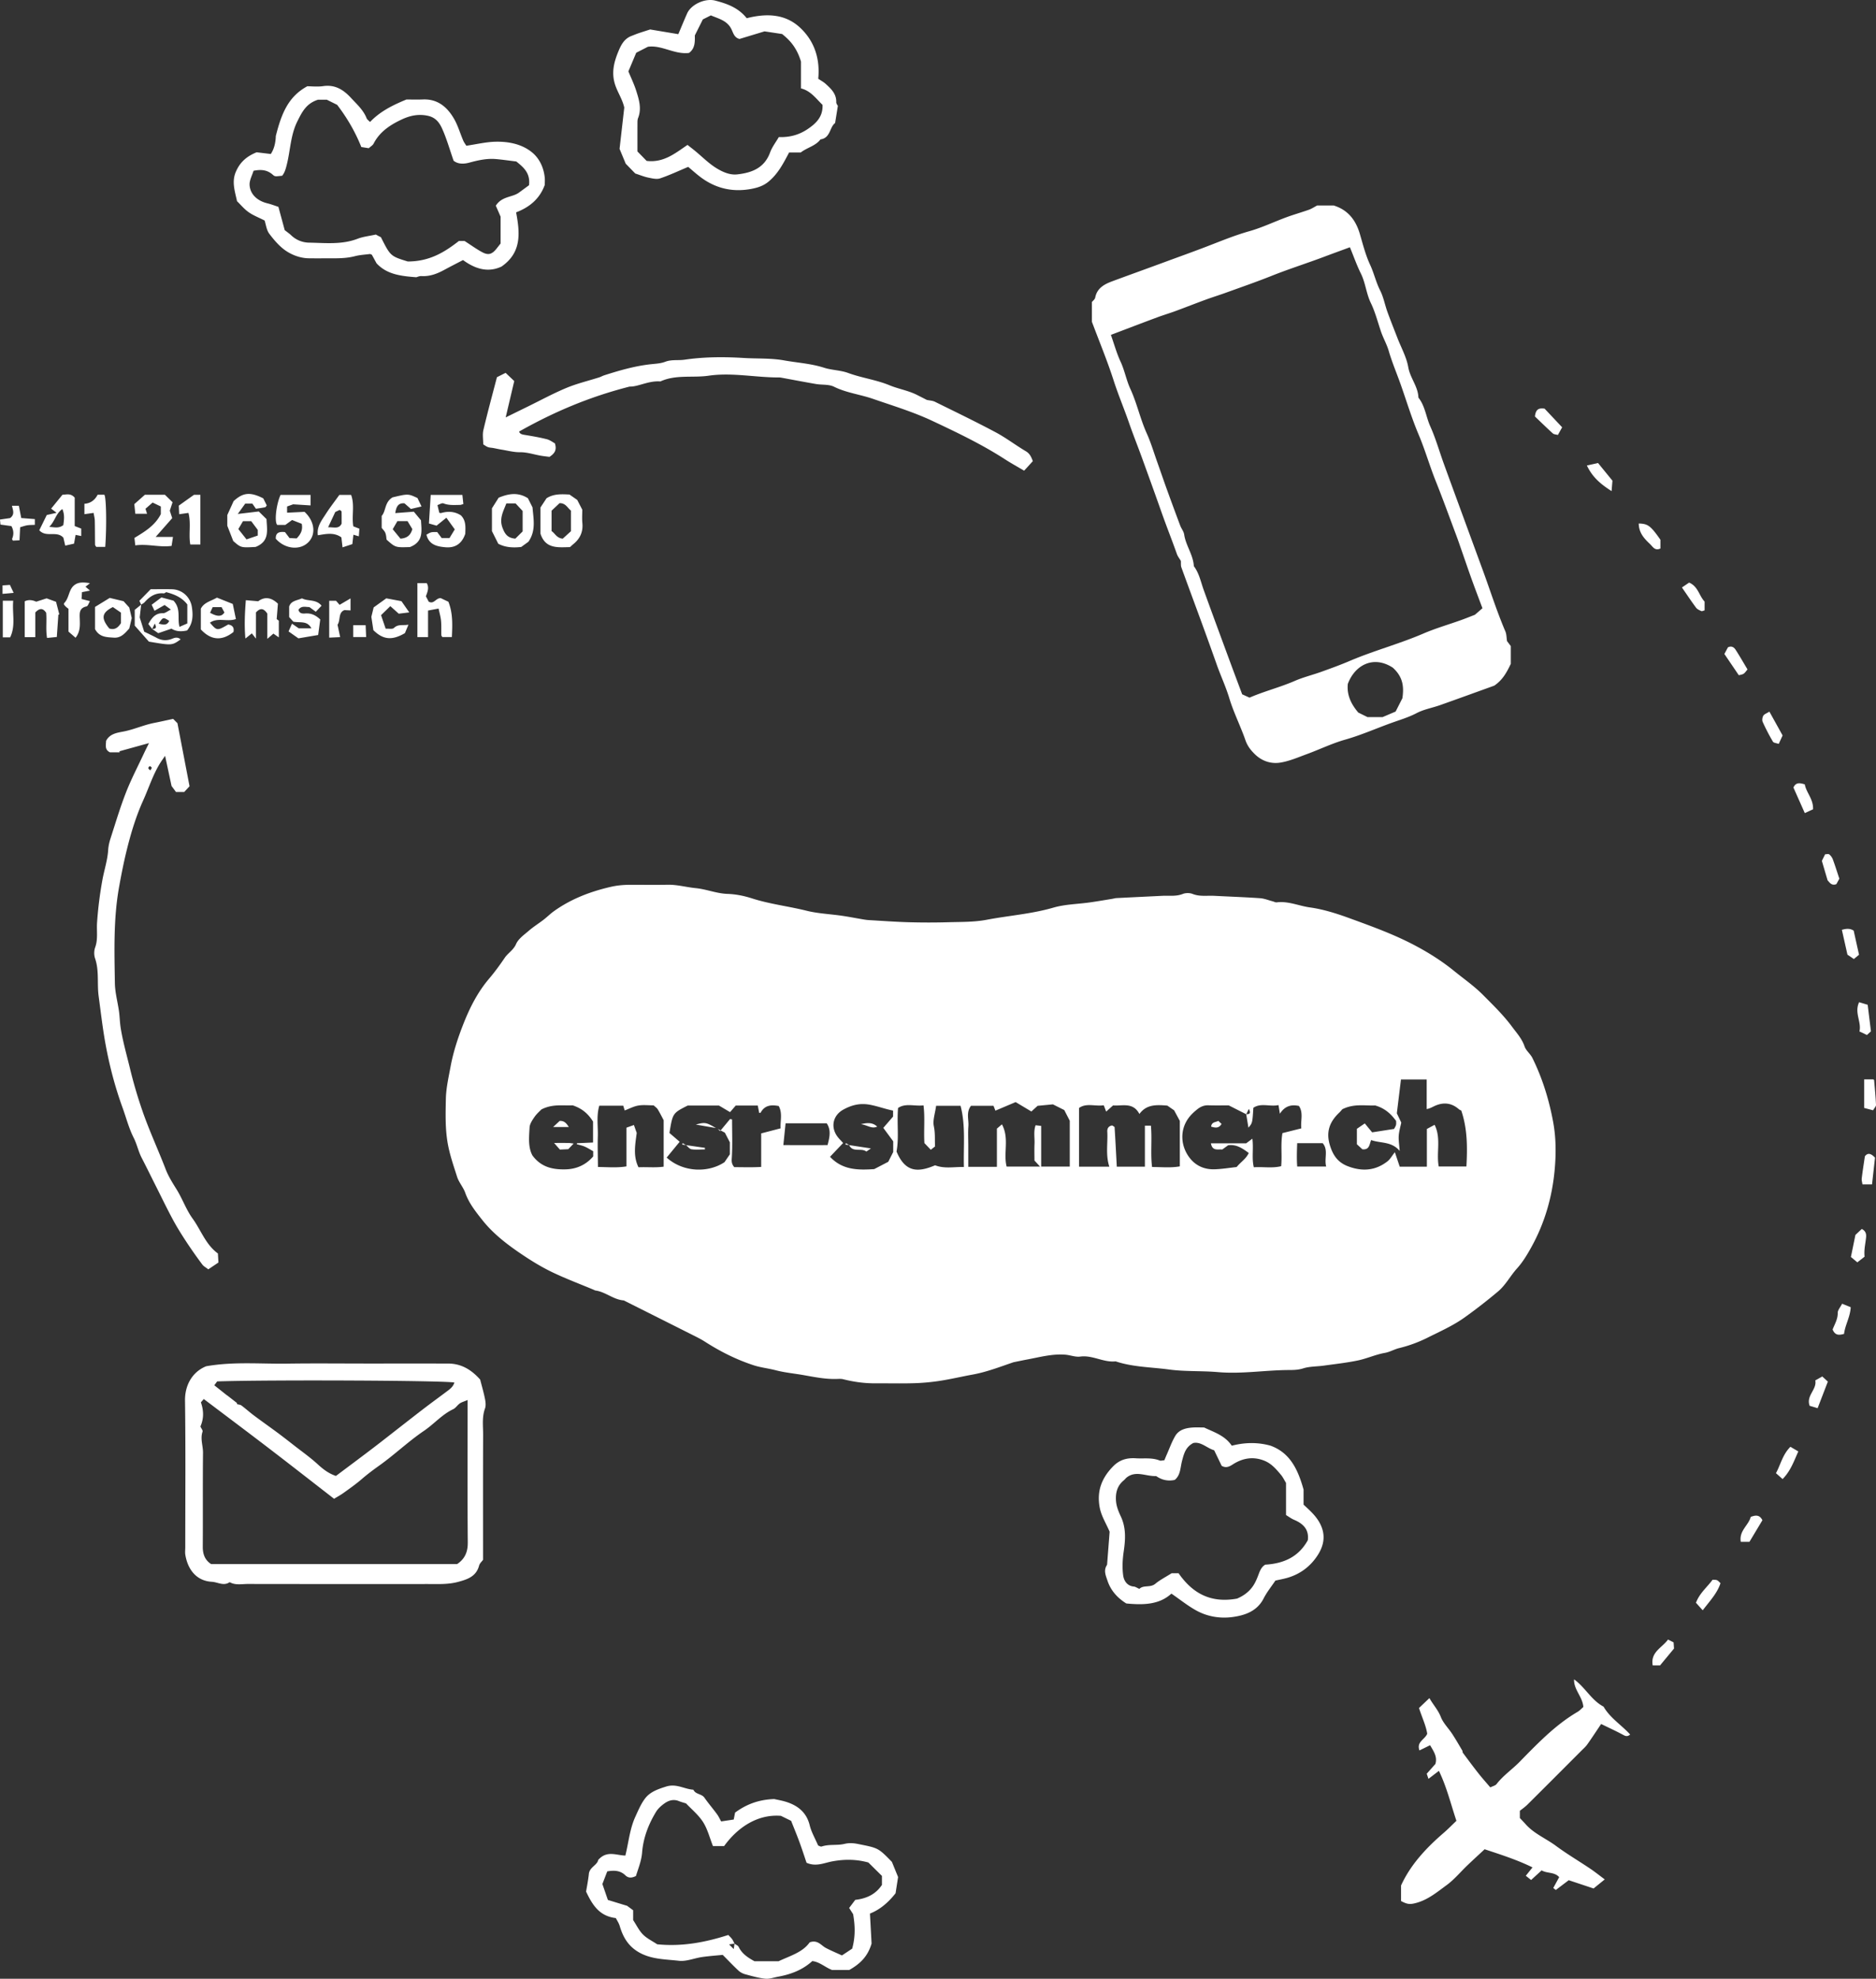 <svg xmlns="http://www.w3.org/2000/svg" width="425.26" height="448.509" viewBox="0 0 425.26 448.509"><rect x="0" y="0" width="425.26" height="448.509" fill="#333333" stroke="none"/><g fill-rule="evenodd" clip-rule="evenodd" fill="#FFF"><path d="M229.754 308.765c-2.984 1.01-6.017 2.206-9.246 2.794-2.481.451-4.94 1.038-7.432 1.423-1.944.301-3.92.481-5.887.541-2.914.088-5.833.009-8.749.026-2.475.016-4.896-.323-7.293-.925-.473-.118-.993-.081-1.49-.066-2.564.077-5.038-.438-7.552-.88-2.085-.366-4.203-.555-6.271-1.096-1.655-.433-3.388-.603-5.006-1.133-3.915-1.28-7.576-3.122-11.046-5.35-.966-.619-2.011-1.12-3.039-1.638-5.111-2.575-10.229-5.139-15.344-7.706-2.337-.164-4.114-1.928-6.399-2.244-.157-.022-.303-.123-.455-.186-3.095-1.295-6.245-2.477-9.269-3.922-2.293-1.096-4.496-2.423-6.613-3.836-3.442-2.296-6.78-4.803-9.352-8.06-1.478-1.87-3.012-3.786-3.844-6.135-.453-1.277-1.45-2.369-1.858-3.654-.859-2.709-1.803-5.368-2.23-8.25-.468-3.163-.374-6.284-.309-9.408.051-2.429.616-4.855 1.059-7.264.622-3.377 1.703-6.645 2.958-9.818 1.434-3.627 3.191-7.095 5.77-10.136 1.262-1.488 2.447-3.102 3.542-4.724.764-1.131 1.987-1.767 2.582-3.134.527-1.21 1.844-2.115 2.914-3.037 1.052-.907 2.246-1.648 3.349-2.499.785-.604 1.486-1.317 2.289-1.894 3.9-2.798 8.272-4.47 12.932-5.543 1.476-.34 2.919-.456 4.401-.459 2.833-.006 5.667.039 8.499-.013 2.158-.04 4.226.562 6.322.765 2.466.238 4.745 1.228 7.238 1.309 1.853.061 3.75.441 5.521 1.012 4.049 1.303 8.272 1.78 12.381 2.801 2.603.647 5.338.752 8.008 1.141 1.612.234 3.212.55 4.818.822.404.068.811.135 1.218.158 3.047.176 6.093.404 9.143.489 2.997.084 6.001.084 8.999-.001 2.883-.081 5.819-.017 8.63-.553 5.038-.962 10.177-1.312 15.147-2.757 2.64-.767 5.493-.791 8.246-1.18 1.695-.239 3.382-.533 5.072-.807.322-.052.64-.157.963-.174 3.464-.179 6.929-.342 10.393-.513 1.556-.076 3.119.183 4.66-.428.648-.257 1.568-.26 2.215-.002 1.622.646 3.272.345 4.91.43 3.464.179 6.932.3 10.391.538.959.066 1.896.459 2.842.703.315.082.642.275.94.238 2.61-.328 5.01.804 7.52 1.151 3.039.421 6.047 1.376 8.946 2.435 4.671 1.706 9.386 3.4 13.809 5.641 3.469 1.756 6.83 3.81 9.922 6.322 2.194 1.783 4.538 3.408 6.538 5.418 2.298 2.311 4.663 4.607 6.591 7.212 1.02 1.377 2.255 2.716 2.846 4.465.328.971 1.32 1.697 1.787 2.645 2.254 4.568 3.738 9.369 4.679 14.399.715 3.82.687 7.657.315 11.392-.592 5.944-2.276 11.711-5.203 17.002-.95 1.716-1.942 3.405-3.296 4.904-1.51 1.67-2.546 3.744-4.317 5.231a123.582 123.582 0 0 1-7.537 5.854c-2.649 1.896-5.58 3.178-8.444 4.614a30.45 30.45 0 0 1-6.434 2.354c-1.106.271-2.07.878-3.25 1.087-2.07.366-4.039 1.282-6.104 1.711-2.555.53-5.162.815-7.751 1.174-1.542.214-3.159.155-4.617.615-1.081.341-2.105.375-3.166.377-5.386.011-10.753.941-16.14.475-3.714-.322-7.481-.099-11.129-.594-4.026-.546-8.169-.534-12.085-1.844-2.759.297-5.226-1.464-8.034-1.085-1.089.147-2.25-.339-3.387-.428-2.991-.237-5.86.582-8.761 1.11-.881.166-1.757.355-2.966.598zm52.744-56.211l-3.966-2.007c-1.136 0-2.884.041-4.629-.017-.985-.032-1.794.341-2.502.906-.711.569-1.405 1.206-1.945 1.935-2.112 2.851-1.795 6.494.254 9.117 1.406 1.802 3.389 2.622 5.646 2.546 1.705-.058 3.403-.343 4.969-.512.964-1.175 2.158-1.864 2.744-3.189-1.426-1.027-2.747-2-4.674-1.744l-1.329.964c-.958-.127-2.239.441-2.572-1.406h7.986l1.413-1.048c.298 2.297-.181 4.378.325 6.474 2.153-.136 4.209.261 6.199-.243.25-2.527-.16-4.941.293-7.496l4.282-1.076c-.213-1.723.526-3.496-.543-5.082-1.88-.407-3.272.121-4.321 1.768l-.313-1.964c-1.953.428-3.961-.569-5.699.614-.218 3.456-.218 3.456-1.118 4.502l-.502-3.043c.562-.034 1.197-.009.595-1.205l-.593 1.206zm43.64 11.847h6.273c.239-4.366.238-8.545-1.167-12.687-.117-.062-.364-.139-.542-.295-1.657-1.456-3.492-1.636-5.456-.753-.551.248-1.059.581-1.837.718v-6.711h-5.833l-.935 7.672 1.005 2.103c-.185.905-.503 1.931-.575 2.974-.07 1.004.114 2.024.215 3.445-1.869-2.209-4.308-1.686-6.472-2.46-.407.998-.366 2.263-1.988 2.093l-1.242-1.14v-3.503l1.792-1.221 1.665 2.024 4.979-.776c.171-.347.37-.621.438-.925.071-.315.016-.659.016-.888-1.193-1.619-2.55-2.88-4.75-3.507-2.196.104-4.796-.478-7.447.864-.116.13-.373.463-.675.748-2.131 2.015-3.058 4.275-2.169 7.293.68 2.31 1.777 3.973 4.068 4.857 3.235 1.25 6.263 1.059 9.033-1.109.573-.449.946-1.153 1.659-2.053l1.1 3.274h6.155v-8.544l1.754-.942c1.531 3.078.346 6.292.936 9.449zm-100.157.08v-8.664l1.141-.971c1.73 3.196.275 6.533 1.068 9.575h7.57l-1.265-1.37c0-1.165-.042-2.495.013-3.821.056-1.372-.25-2.78.243-4.178l1.266.147v9.225h6.479v-10.397l-1.245-2.419-2.575-1.291c-1.443.139-2.417.231-3.469.333l-1.408 1.284a5420.61 5420.61 0 0 1-3.57-2.133l-4.586 1.942-.43-1.103h-5.102c-1.142 1.462-.484 3.093-.592 4.604-.105 1.491-.023 2.995-.023 4.493v4.742c2.239.002 4.214.002 6.485.002zm34.911-9.333c.293 3.22-.129 6.279.262 9.368 2.185.003 4.228.232 6.294-.146v-10.298c-.437-.814-.856-1.596-1.289-2.4l-1.542-1.072c-2.377-.188-4.714-.343-6.331 1.902-1.439-2.753-3.876-1.774-5.971-1.942l-1.566 1.397-.544-1.431c-1.936.295-3.968-.586-5.607.62v13.303h6.871c-.88-2.694-.318-5.331-.464-7.94-.041-.744.275-1.271 1.108-1.416.187.141.538.275.549.432.188 2.943.336 5.89.497 8.917h6.369v-9.294h1.364zm-94.112-4.562l-1.289 1.492-2.513-1.489h-7.092c-3.398 1.716-3.398 1.716-4.132 6.215l2.315 1.992-2.947 3.588c3.785 3.39 9.451 3.478 13.108 1.041l1.215-1.783v-2.725l-1.126-2.177-1.639-.883.551.519 2.267-2.734.451.102c0 2.982.122 5.968-.077 8.932-.058.854.116 1.316.571 1.874 1.997-.005 3.97.08 6.107-.053v-7.596l4.406-1.15c-.124-1.651.478-3.386-.429-5.055-1.748-.337-3.191-.175-4.103 1.501-.033.061-.216.04-.328.057l-.32-1.667-4.996-.001zm-30.933.037c-.681 2.347-.263 4.662-.332 6.929-.069 2.295.013 4.594.029 6.958 2.288.025 4.327.218 6.457-.133v-8.773l1.696-.608.637 1.795c-.362 2.751-.845 5.245.399 7.782 1.921-.083 3.798.129 5.708-.131v-10.538c-.4-.743-.834-1.63-1.347-2.468-.208-.339-.587-.573-.927-.893-1.16 0-2.346-.149-3.473.044-1.061.182-2.059.726-3.083 1.109l-.331-1.073h-5.433zm76.354.023c-.229 1.742-.801 3.277-.515 4.63.336 1.592.189 3.085.271 4.58l-.96.756a1993.56 1993.56 0 0 0-1.448-1.521c-.18-2.852.158-5.663-.204-8.545-2.055.246-4.067-.575-5.768.596-.3 3.447.247 6.674-.346 9.863 2.003 4.825 4.92 4.739 8.743 3.123 2.099.815 4.218.344 6.529.382-.127-4.76.42-9.36-.757-13.863l-5.545-.001zm-77.734 10.293c-.653-.361-1.259-.757-1.914-1.042-.574-.249-1.202-.373-1.807-.553l.043-.215 3.645-.167v-4.738c-1.205-1.955-2.686-3.043-4.626-3.688-2.177.116-4.519-.374-7.077.929-.339.358-1.053.961-1.567 1.702-.498.718-1.072 1.562-1.119 2.38-.126 2.195-.369 4.452.637 6.334 1.976 2.707 4.656 3.244 7.551 3.169 2.552-.065 4.657-1.096 6.234-2.933v-1.178zm53.688 1.257c2.811 3.041 6.402 3.037 10.012 2.797l3.186-1.657 1.123-2.215v-2.427l-2.244-3.046 2.212-2.562v-1.354c-1.762-.35-3.404-.974-5.189-1.316-2.301-.441-4.169.046-6.06 1.076-2.361 1.288-2.963 3.907-1.402 6.079.372.518.849.962 1.334 1.503-1.084 1.137-2.048 2.151-2.972 3.122zm-10.583-2.649c3.485.012 6.671.012 10.019.002.49-1.825.833-3.417-.186-4.937h-9.326l-.507 4.935zm116.481-.435c-.074 1.947-.121 3.646.003 5.296h6.564c-.492-1.859.553-3.73-.792-5.296h-5.775zM267.679 127.13c-.325-.552-.705-1.014-.892-1.545-1.107-3.137-2.343-6.227-3.449-9.364-1.466-4.16-2.965-8.308-4.471-12.454-.97-2.667-2.025-5.302-2.954-7.982-1.115-3.215-2.442-6.347-3.486-9.596-1.418-4.408-3.202-8.698-4.909-13.253v-4.481c.189-.244.671-.591.753-1.015.427-2.216 2.19-3.066 3.946-3.717 3.976-1.473 7.976-2.905 11.946-4.373 3.059-1.13 6.15-2.232 9.203-3.403 3.249-1.247 6.464-2.588 9.837-3.541 2.877-.812 5.607-2.129 8.424-3.167 1.682-.62 3.412-1.105 5.102-1.705.604-.214 1.149-.588 1.852-.958h3.753c3.299 1.035 5.028 3.366 5.938 6.497.683 2.346 1.293 4.75 2.315 6.95.885 1.902 1.323 3.947 2.276 5.824.764 1.505 1.065 3.239 1.645 4.845.715 1.98 1.503 3.934 2.262 5.898.852 2.208 2.066 4.353 2.462 6.64.427 2.463 2.229 4.377 2.3 6.891 1.529 1.913 1.729 4.382 2.7 6.539 1.234 2.743 2.053 5.67 3.082 8.507 1.81 4.987 3.642 9.966 5.466 14.948 1.151 3.145 2.31 6.288 3.459 9.434 1.652 4.524 3.102 9.121 5.002 13.555.281.656.257 1.442.381 2.21l.855 1.131v4.019c-.893 1.872-1.845 3.678-3.763 4.951-3.981 1.435-8.12 2.943-12.271 4.413-1.763.624-3.667.947-5.301 1.802-1.899.994-3.923 1.576-5.898 2.293-3.43 1.245-6.767 2.721-10.3 3.722-2.953.838-5.754 2.203-8.647 3.266-1.984.729-3.969 1.6-6.03 1.938-2.117.348-4.184-.312-5.805-1.894-.926-.904-1.681-1.852-2.134-3.161-1.114-3.222-2.689-6.294-3.668-9.55-.782-2.601-1.934-5.029-2.83-7.567a909.366 909.366 0 0 0-3.312-9.21c-1.568-4.293-3.166-8.576-4.722-12.874-.147-.405-.077-.887-.117-1.463zm-15.856-51.225c.745 2.108 1.305 4.167 2.193 6.072.931 1.995 1.292 4.158 2.214 6.16 1.499 3.254 2.237 6.807 3.72 10.092.936 2.074 1.586 4.278 2.352 6.428.745 2.091 1.457 4.193 2.213 6.281a688.395 688.395 0 0 0 3.025 8.2c.261.691.794 1.319.896 2.021.366 2.509 2.056 4.6 2.188 7.167 1.214 1.6 1.571 3.55 2.232 5.382 2.024 5.61 4.099 11.202 6.161 16.797.871 2.361 1.761 4.715 2.565 6.868l1.666.757c3.357-1.461 6.914-2.339 10.271-3.8 1.936-.841 4.017-1.342 6.01-2.06 2.153-.775 4.31-1.554 6.413-2.452 5.472-2.337 11.241-3.861 16.711-6.213 2.766-1.189 5.681-2.029 8.522-3.045 1.076-.384 2.134-.817 3.167-1.215l1.708-1.48c-.853-2.285-1.668-4.416-2.441-6.563-.802-2.228-1.561-4.471-2.341-6.707-.375-1.075-.74-2.154-1.14-3.219-1.549-4.133-3.049-8.286-4.687-12.383-1.386-3.468-2.404-7.062-3.865-10.511-1.589-3.749-2.755-7.676-4.123-11.519-.875-2.458-1.903-4.871-2.63-7.371-.457-1.574-1.278-2.965-1.793-4.496-.727-2.163-1.304-4.404-2.291-6.444-1.038-2.146-1.194-4.535-2.25-6.661-.928-1.868-1.62-3.854-2.481-5.946-2.055.758-3.95 1.444-5.837 2.155-3.953 1.491-7.986 2.758-11.914 4.327-3.408 1.361-6.882 2.56-10.334 3.81-1.53.554-3.089 1.032-4.617 1.593-2.303.844-4.584 1.747-6.886 2.593-1.374.505-2.781.92-4.153 1.432-3.364 1.252-6.718 2.538-10.444 3.95zm53.707 79.107c-.265 2.564.786 4.627 2.368 6.496l2.087 1.03h3.432l2.949-1.255 1.535-3.023c.378-2.581.159-4.821-2.179-6.928-4.415-2.862-8.603-.569-10.192 3.68zM46.726 309.68c6.25-1.099 12.318-.505 18.364-.596 6.08-.092 12.162-.021 18.243-.021s12.163-.007 18.244.003c2.944.004 5.245 1.354 7.267 3.631.343 1.342.78 2.825 1.085 4.336.146.722.249 1.569.009 2.229-.709 1.95-.417 3.938-.424 5.906-.035 9.413-.016 18.826-.016 28.384-.267.377-.76.798-.896 1.312-.656 2.482-2.655 3.123-4.769 3.693-2.271.612-4.585.48-6.893.48-13.579.003-27.157.012-40.735-.013-1.385-.003-2.826.338-4.146-.408-1.362.947-2.697-.011-4.037-.085-3.548-.199-5.471-2.854-6.009-6.099-.094-.567-.016-1.164-.016-1.747 0-11.079.095-22.159-.058-33.236-.045-3.34 1.544-6.449 4.787-7.769zm-1.294 13.651c.191.437.579.887.482 1.171-.555 1.627.121 3.202.104 4.804-.076 7.081-.004 14.164-.053 21.245-.012 1.721.485 3.063 1.901 3.972h55.747c1.792-1.201 2.441-2.777 2.423-4.898-.083-9.914-.037-19.829-.037-29.744v-2.551c-.83.353-1.357.485-1.774.776-.54.377-.92 1.032-1.494 1.304-2.534 1.199-4.339 3.359-6.623 4.906-3.531 2.392-6.647 5.389-10.127 7.865-1.382.983-2.714 1.981-3.995 3.088-1.285 1.11-2.685 2.093-4.065 3.087-.713.514-1.495.933-2.191 1.361-5.057-3.92-9.887-7.7-14.758-11.428-4.905-3.754-9.85-7.456-14.778-11.181l-.653.744c.595 1.754.743 3.517-.109 5.479zm8.261-5.34l.044.278c.338.099.74.112 1.004.31.968.725 1.867 1.541 2.835 2.266 1.769 1.323 3.578 2.593 5.353 3.909 1.25.927 2.477 1.887 3.703 2.845 1.812 1.416 3.704 2.748 5.393 4.3 1.239 1.138 2.506 2.105 4.127 2.641 2.812-2.112 5.625-4.198 8.409-6.321 2.35-1.792 4.665-3.628 6.998-5.441 1.667-1.296 3.328-2.598 5.008-3.876 1.498-1.139 3.021-2.244 4.525-3.374.774-.581 1.606-1.12 1.909-2.159-2.324-.475-41.775-.652-53.777-.258l-.646.879 2.904 2.305.012-.019 2.199 1.715zm303.123 62.65c2.55 1.846 3.929 4.739 6.685 6.189 1.483 2.582 4.064 4.155 6.029 6.315-.675.592-1.118.337-1.676.036-1.551-.834-3.156-1.566-4.902-2.418-1.131 1.678-2.104 3.174-3.136 4.627-.382.537-.896.982-1.366 1.453-4.062 4.068-8.119 8.14-12.198 12.188-.589.585-1.289 1.058-1.722 1.408v1.638c.455.487.899.942 1.322 1.418 1.912 2.151 4.6 3.219 6.858 4.893 2.499 1.852 5.195 3.436 7.779 5.176 1.112.748 2.16 1.594 3.28 2.427l-2.53 2.054-5.63-1.875-2.932 2.217-.573-.455 1.34-2.451c-1.069-1.223-2.729-.798-3.979-1.538l-2.387 2.183-1.203-.961 1.521-1.896c-3.438-1.693-7.044-2.85-10.855-4.111-1.227 1.142-2.576 2.374-3.897 3.635-1.577 1.506-2.987 3.23-4.729 4.504-2.162 1.582-4.271 3.353-6.979 4.051-1.323.34-1.899.308-3.339-.455v-3.529c2.156-4.709 5.682-8.488 9.655-11.914.999-.86 1.921-1.811 2.897-2.738-1.289-3.849-2.191-7.635-3.97-11.327l-2.367 1.812-.395-1.161 1.959-2.203c.509-1.651-.406-2.882-1.192-4.259l-2.418 1.183c-.689-1.981 1.151-2.387 1.764-3.771-.269-1.831-1.195-3.739-1.864-5.844.699-.667 1.465-1.396 2.36-2.247.884 1.562 1.977 2.702 2.587 4.274.549 1.412 1.746 2.564 2.598 3.87.802 1.228 1.531 2.504 2.279 3.767.079.134.022.354.11.474 1.167 1.564 2.327 3.135 3.534 4.667.854 1.085 1.779 2.113 2.691 3.189.58-.296 1.155-.407 1.424-.755 1.505-1.953 3.556-3.326 5.255-5.07 1.743-1.789 3.49-3.58 5.312-5.288 2.401-2.252 4.941-4.337 7.799-6.01.489-.286.882-.739 1.305-1.104-.168-2.322-2.199-3.92-2.104-6.268zM94.364 62.841c-3.583-.267-6.694-.66-9.011-3.161L84.3 57.746c-.163-.062-.32-.185-.46-.167-1.132.141-2.288.202-3.384.488-2.361.615-4.754.461-7.143.485-1.083.011-2.166.005-3.248-.005-1.86-.016-3.637-.653-5.099-1.597-1.528-.988-2.799-2.482-3.914-3.958-.65-.86-.772-2.119-1.07-3.013-1.32-.67-2.566-1.142-3.621-1.885-1.008-.711-1.817-1.704-2.629-2.49-.494-2.29-1.237-4.384-.279-6.636.882-2.074 2.306-3.477 4.722-4.45l3.209.387c.949-1.402 1.117-3.163 1.137-4.074 1.263-4.979 2.761-8.906 7.138-11.278.967 0 2.317.155 3.618-.033 2.68-.387 4.583.822 6.275 2.657 1.325 1.437 2.815 2.74 3.557 4.632.111.283.433.483.772.844 2.261-2.38 5.079-3.794 8.259-5.1 1.064 0 2.398.046 3.728-.009 3.34-.14 5.5 1.712 7.037 4.349.899 1.543 1.396 3.317 2.105 4.974.184.43.485.81.705 1.167 2.311-.334 4.482-.869 6.663-.911 2.895-.055 5.831.508 8.128 2.33 1.73 1.372 2.739 3.462 2.977 5.771.059.577.009 1.165.009 1.681-1.146 3.176-3.474 5.073-6.497 6.226.876 4.677 1.295 9.1-3.308 12.288-3.106 1.465-6.042.492-8.727-1.475-1.515.792-2.896 1.493-4.257 2.232-1.615.877-3.276 1.515-5.168 1.4-.465-.029-.944.21-1.171.265zm18.027-16.218c1.408-2.221 3.802-1.841 5.331-3.025l2.197-1.612c.336-2.744-1.232-4.07-2.886-5.383-1.493-.181-3.034-.409-4.583-.547-2.075-.186-4.08.27-6.066.806-1.334.36-2.605.336-3.559-.433-.896-2.566-1.578-5.013-2.615-7.299-.577-1.273-1.412-2.474-3.15-2.868-2.165-.491-4.114-.062-5.955.799-2.603 1.218-5.016 2.767-6.406 5.479-.212.413-.705.681-1.109 1.055l-1.686-.27c-1.397-3.497-3.239-6.63-5.475-9.56l-2.349-1.167H72.1c-2.692.846-3.643 2.813-4.683 4.887-1.547 3.088-1.58 6.482-2.377 9.714-.244.988-.466 1.889-1.081 2.642-1.537.141-1.608.222-2.125-.236-1.24-1.099-2.623-1.245-4.362-.896-.315 1.062-.952 2.162-.892 3.222.119 2.116 1.772 3.599 3.984 4.141.934.229 1.836.583 2.547.814l1.429 5.277c.581.459 1.06.781 1.471 1.174a5.962 5.962 0 0 0 4.013 1.662c3.691.058 7.429.505 11.037-.88 1.276-.49 2.686-.63 4.141-.954.105.058.318.181.535.294.216.113.437.218.607.303 2.171 4.295 2.171 4.295 6.089 5.507 4.979.001 8.384-2.146 11.59-4.646h1.285c1.602 1.026 2.793 1.913 4.095 2.589 1.342.697 2.169.391 3.156-.854.309-.39.615-.782.918-1.167v-6.077c-.397-.916-.724-1.663-1.086-2.491zm23.21 374.963c1.96-2.241 4.079-1.043 6.16-1.001.741-2.983.993-6.025 2.253-8.781.646-1.413 1.26-2.888 2.18-4.116 1.161-1.551 2.916-2.146 4.804-2.745 2.334-.739 4.127.588 6.184.716.476 1.088 1.86.89 2.5 1.806.892 1.277 1.913 2.463 2.835 3.72.384.522.656 1.128.959 1.661l2.847-.429.307-1.571c2.481-1.82 5.226-2.94 8.874-3.072.683.166 1.984.361 3.197.804 2.441.89 4.181 2.437 4.843 5.138.378 1.546 1.222 2.977 1.91 4.585.214.066.569.311.814.229 1.685-.564 3.483-.189 5.127-.584 1.202-.289 2.162-.179 3.313.055 4.35.881 4.363.816 7.475 4.023l1.399 3.432-.572 3.676c-1.747 2.229-3.662 3.76-5.806 4.603l.368 6.796c-.907 3.068-2.741 4.674-5.062 5.993h-3.886c-1.542-.579-2.822-1.847-4.491-2.021-2.291 2.078-4.941 3.023-7.781 3.546-.961.177-1.949.546-2.885.446-1.528-.162-3.034-.6-4.527-1-.542-.146-1.104-.434-1.514-.811-1.15-1.062-2.226-2.205-3.598-3.585-1.285.13-2.986.247-4.67.487-1.771.252-3.573 1.045-5.274.848-3.201-.372-6.54-.287-9.468-2.172-2.174-1.399-3.242-3.377-3.938-5.721-.198-.668-.619-1.27-.879-1.785-3.652-.425-5.264-2.85-6.741-6.004.18-1.115.477-2.559.628-4.016.159-1.517 1.901-1.97 2.115-3.15zm30.895 18.966c.326.245.792.421.952.747.772 1.576 2.135 2.451 3.595 3.244h5.436c2.637-1.24 5.475-2.018 7.063-4.289 1.825-.648 2.586.71 3.684 1.281 1.144.596 2.337 1.094 3.628 1.689l2.322-1.539c.792-2.896.628-5.392.216-7.809l-.903-1.415 1.385-1.835c2.563-.283 4.652-1.275 6.05-3.397v-2.03l-3.076-3.039c-2.721-.752-5.42-.78-8.252-.244-1.785.338-3.649 1.258-5.765.299-.502-1.473-1.02-3.096-1.608-4.694-.612-1.662-1.292-3.3-1.888-4.808l-2.314-1.13c-5.137-.413-9.677 2.437-12.877 6.856h-2.529c-.746-1.883-1.219-3.841-2.243-5.447-1.04-1.63-2.624-2.913-3.852-4.222-.655-.209-1.135-.325-1.585-.514-1.198-.503-2.309-.198-3.275.484-.737.521-1.475 1.168-1.938 1.926-1.726 2.826-2.904 5.913-3.166 9.208-.154 1.945-.871 3.622-1.398 5.347-.922.451-1.685.532-2.396-.153-1.127-1.088-2.491-1.188-4.108-.894l-1.102 2.864 1.244 3.608 4.367 1.335 1.36 1.004v2.221c.767 1.16 1.337 2.383 2.233 3.279.905.904 2.132 1.487 3.218 2.212 5.637.57 10.958-.45 16.119-2.114.347.374.651.644.88.967.217.305.353.666.524 1.002l-1.227.167 1.059 1.06.167-1.227zM33.771 168.432l-6.702 1.853.059.24h-2.201c-1.248-.595-.904-1.661-.88-2.599.903-1.758 2.784-1.865 4.259-2.18 2.248-.48 4.333-1.431 6.572-1.874 1.427-.282 2.847-.605 4.371-.931l.975.984 2.741 14.288-1.209 1.307h-1.858l-1.011-1.367-1.466-6.841c-.531.782-.83 1.192-1.099 1.622-1.656 2.653-2.579 5.639-3.855 8.464-1.61 3.563-2.739 7.272-3.681 11.057-.708 2.845-1.278 5.714-1.794 8.597-1.291 7.212-1.068 14.498-.952 21.767.033 2.099.606 4.188.915 6.284.19 1.292.194 2.593.404 3.902.505 3.155 1.387 6.2 2.132 9.285a103.835 103.835 0 0 0 2.745 9.357c1.562 4.553 3.598 8.904 5.322 13.385.614 1.595 1.551 3.081 2.461 4.542 1.344 2.156 2.189 4.632 3.651 6.644 1.904 2.621 2.939 5.87 5.726 7.897l.121 2.047-2.299 1.546c-.508-.398-1.048-.67-1.37-1.104a106.277 106.277 0 0 1-3.537-5.025c-1.079-1.644-2.133-3.312-3.068-5.041-1.318-2.436-2.519-4.935-3.765-7.409-1.122-2.229-2.216-4.472-3.362-6.688-.75-1.45-1.082-3.109-1.786-4.495-1.127-2.219-1.712-4.573-2.543-6.859-1.7-4.679-2.959-9.471-3.858-14.383-.665-3.629-1.073-7.27-1.567-10.909-.387-2.85.152-5.768-.811-8.56-.256-.743-.256-1.733.013-2.468.686-1.872.308-3.773.438-5.655a87.746 87.746 0 0 1 1.223-9.722c.409-2.238 1.151-4.422 1.295-6.718.056-.886.26-1.784.534-2.633 1.129-3.491 2.177-7.018 3.512-10.431 1.189-3.04 2.716-5.947 4.098-8.911.275-.588.57-1.168 1.107-2.265zm.29 6.205c.159-.286.35-.475.321-.619-.03-.146-.287-.353-.426-.339-.134.013-.341.274-.338.423.003.148.228.291.443.535zm91.725-74.146c.475 1.501-.036 2.28-1.228 3.064-.536-.073-1.334-.151-2.12-.294-1.525-.277-2.99-.776-4.593-.759-1.371.014-2.747-.362-4.118-.583-.641-.103-1.275-.251-1.915-.369-.401-.074-.827-.072-1.204-.209-.376-.136-.706-.403-1.066-.618 0-1.108-.205-2.236.037-3.258.952-4.028 2.044-8.023 3.069-11.97l1.967-.984 1.956 1.862-1.942 8.239c1.767-.867 3.388-1.664 5.01-2.457 2.917-1.427 5.778-2.989 8.771-4.234 2.391-.995 4.945-1.598 7.422-2.387.389-.124.748-.34 1.135-.464 3.495-1.123 7.014-2.137 10.685-2.524 1.053-.111 2.159-.167 3.127-.54 1.459-.563 2.949-.264 4.402-.477 4.452-.651 8.938-.664 13.387-.391 3.047.187 6.161.009 9.123.542 3.028.544 6.13.71 9.13 1.676 1.724.555 3.696.541 5.479 1.194 3.057 1.121 6.316 1.526 9.353 2.782 2.019.834 4.237 1.18 6.217 2.182.785.397 1.568.797 2.221 1.129.68.147 1.314.163 1.831.417 4.614 2.275 9.25 4.511 13.788 6.93 2.363 1.26 4.511 2.92 6.822 4.284.887.523 1.217 1.245 1.596 2.246l-1.975 2.167c-1.458-.863-2.912-1.66-4.301-2.558-5.248-3.391-10.852-6.072-16.5-8.727-4.365-2.052-8.912-3.418-13.428-4.985-2.928-1.016-6.04-1.362-8.867-2.761-1.18-.583-2.733-.383-4.104-.618-2.646-.455-5.284-.966-7.927-1.45a2.76 2.76 0 0 0-.498-.032c-5.302.004-10.619-1.161-15.872-.4-3.646.528-7.452-.305-10.951 1.302-2.674-.217-5.105 1.246-6.958 1.162-9.28 2.357-17.304 5.822-25.07 10.191.168.563.654.661 1.237.758 1.685.28 3.374.562 5.027.98.74.188 1.395.704 1.845.942zm147.166 223.066c2.286 1.089 4.71 1.806 6.271 4.13 2.946-.759 5.865-.818 8.771-.011 4.374 1.586 6.199 5.268 7.506 9.965v3.408c1.61 1.493 3.225 2.893 4.067 5.027.923 2.336.379 4.458-.813 6.344-1.637 2.588-4.021 4.406-7.038 5.248-.859.239-1.741.397-2.603.591-.896 1.339-1.931 2.607-2.658 4.032-1.447 2.832-4.052 3.784-6.832 4.199-2.884.431-5.799-.011-8.386-1.417-1.932-1.051-3.666-2.464-5.699-3.859-2.756 2.53-6.35 2.604-10.224 2.234-1.869-1.176-3.471-2.784-4.262-5.156-.4-1.2-.926-2.316-.143-3.533a.538.538 0 0 0 .06-.235c.191-2.461.38-4.922.566-7.336-.78-1.873-1.879-3.514-2.251-5.51-.692-3.704.451-6.669 3.034-9.306 1.479-1.51 3.152-1.965 5.157-1.834 1.803.117 3.638-.204 5.394.501.271.108.641-.027 1.076-.058.19-.455.364-.892.556-1.321.63-1.417 1.14-2.909 1.936-4.226.823-1.361 2.325-1.751 3.839-1.865.91-.068 1.83-.012 2.676-.012zm-5.791 33.033c3.212 4.614 7.333 6.828 13.262 5.751 1.116-.479 2.467-1.253 3.503-2.689.688-.954 1.077-2.005 1.457-3.012.35-.929.746-1.603 1.434-1.991 4.267-.252 7.589-1.813 9.646-5.544.295-2.441-1.047-3.747-3.101-4.615-.664-.281-1.255-.734-1.842-1.086v-7.284c-.415-.677-.696-1.285-1.11-1.784-1.061-1.276-2.137-2.558-3.732-3.218-2.574-1.065-5.025-.624-7.267.837-.876.57-1.579.801-2.48.29-.57-1.186-1.129-2.343-1.696-3.521-1.646-.479-2.993-2.022-4.739-1.645-1.765.93-2.109 2.445-2.528 3.979s-.324 3.311-1.679 4.384c-1.674.363-3.063-.068-4.203-.874-2.323.102-4.537-1.313-6.646.291-.25.189-.446.47-.7.68-1.397 1.153-1.854 2.631-1.777 4.415.058 1.369.549 2.576 1.101 3.749 1.222 2.597 1.066 5.233.661 7.97-.265 1.788-.361 3.664-.114 5.442.157 1.133.858 2.358 2.407 2.497.386.035.751.307 1.254.526.98-.944 2.479-.211 3.611-1.15 1.065-.882 2.331-1.522 3.712-2.397l1.566-.001zM147.38 6.678l6.385 1.067c.626-1.479 1.288-3.103 1.999-4.704.897-2.021 4.043-3.514 6.379-2.903 2.638.689 5.211 1.581 7.125 3.991 4.261-1.084 8.563-1.085 11.996 2.049 3.332 3.043 4.661 7.103 4.219 11.673.614.417 1.203.724 1.679 1.156 1.23 1.119 2.453 2.25 2.402 4.147-.01.364.318.737.367.842l-.624 3.895c-1.253.886-1.026 3.406-3.319 3.704-1.115 1.5-3.006 1.829-4.472 2.97h-2.64c-1.277 2.422-2.476 4.777-4.621 6.571-1.159.97-2.416 1.376-3.762 1.645-4.156.83-8.009.04-11.454-2.46-1.113-.808-2.129-1.747-3.033-2.495-2.193.918-4.236 1.889-6.365 2.603-.785.263-1.791.012-2.663-.166-.953-.195-1.868-.578-2.974-.935l-2.165-2.227-1.393-3.358 1.068-9.368c-.46-2.007-1.584-3.535-2.132-5.35-.78-2.586-.211-4.875.71-7.16.609-1.513 1.323-3.061 3.049-3.714.521-.197 1.032-.418 1.557-.599.849-.29 1.705-.556 2.682-.874zm29.912 1.033l-3.98-.601-5.681 1.719c-1.211-.306-1.412-1.372-1.835-2.229-.971-1.967-2.921-2.362-4.654-3.114l-1.817.913-1.818 3.631c.033 1.449.062 2.954-1.312 3.968-3.299.409-6.172-1.835-9.318-1.402l-2.653 1.361-1.775 4.221c.615 1.501 1.298 2.902 1.764 4.371.643 2.023 1.279 4.082.423 6.235-.146.367-.13.811-.133 1.22-.012 2.077-.005 4.153-.005 6.324l2.084 2.142c3.852.458 6.431-1.699 9.267-3.624.605.478 1.165.905 1.707 1.351 1.633 1.341 3.139 2.89 4.928 3.97 1.348.813 2.955 1.546 4.637 1.361 3.304-.363 6.155-1.439 7.446-4.964.46-1.255 1.325-2.362 1.981-3.493 2.497.08 4.557-.502 6.47-1.769 2.024-1.34 3.56-2.884 3.438-5.531-1.506-1.464-2.699-3.195-4.884-3.732v-6.084c-.974-3.202-2.537-4.858-4.28-6.244zM129.207 124.01c-2.722.052-5.571.452-6.691-3.053v-5.932l1.367-2.077c1.605-1.049 3.412-.949 5.21-.855l1.754 1.22 1.148 2.218c0 .891-.085 1.971.018 3.034.192 1.989-.526 3.533-2.041 4.765-.255.208-.492.437-.765.68zm.213-3.598v-4.679c-.794-.617-1.171-1.7-2.572-1.689l-1.813 1.707v4.632c.779.491 1.122 1.581 2.528 1.715l1.857-1.686zm-70.758-4.48l1.755 1.734c.095 2.479.763 5.022-2.475 6.303-3.317.189-3.317.189-5.065-1.334l-1.354-3.47v-2.417l1.434-3.164c2.09-1.919 3.703-2.16 6.721-.626l.798 1.602c-.17.197-.255.395-.375.419-.631.126-1.271.208-2.09.333l-.808-1.165h-1.612l-1.694 2.347 4.765-.562zm-4.635 3.987l1.854 2.34 2.548-.868v-1.284c-.667-.89-1.159-1.546-1.479-1.975h-1.868l-1.055 1.787zm41.526-5.119l-2.411.563-1.448-1.274c-1.27-.12-1.862.541-2.091 2.214l4.203-.323 1.627 1.958c.107 2.299.672 4.835-2.515 6.062-3.269.112-3.269.112-5.286-1.682-.069-.415-.078-1.002-.279-1.515-.173-.442-.564-.798-.833-1.157v-2.703c1.009-1.128.615-3.081 2.457-4.207 3.538-.842 3.538-.842 5.658.148l.918 1.916zm-5.471 3.322l-1.061 1.832 1.752 2.138c1.555-.109 2.322-.821 2.698-2.167l-1.088-1.803h-2.301zm-19.684-5.945v2.383a10910.5 10910.5 0 0 0-3.947-.25l-1.374.49v1.41l3.958-.193c2.383 2.211 2.647 5.271.714 7.029-1.937 1.763-5.245 1.343-7.235-.939-.053-1.383.79-1.644 2.089-1.5l1.023 1.352 1.624.077c.887-.922 1.442-1.878 1.147-3.31l-2.188-.858-1.524 1.108h-1.837c-.695-.68-.225-4.697.75-6.798l6.8-.001zm42.551 11.073l-1.434-2.866v-5.165l1.521-2.408c2.041-.837 4.278-1.38 6.633.12l1.042 2.071c.22 2.657.82 5.287-.931 7.799l-1.625 1.175c-1.819.208-3.593.123-5.206-.726zm5.525-7.429l-1.601-1.714h-2.089c-.704 1.822-1.673 3.455-.855 5.573.533 1.381 1.13 2.268 2.891 2.409l1.654-1.635v-4.633zm-19.511 3.324l-1.732-.489.404-6.474h7.177l.226 2.065c-.327.091-.543.202-.76.203-1.259.001-2.517.14-3.755-.353-.337-.134-.876.236-1.358.387l.418 1.74c.126.025.271.101.385.068 1.576-.45 3.088-.392 4.505.52 1.207 1.191 1.041 2.707 1 4.169-.736 2.183-2.203 3.264-4.508 3.063-1.94-.169-3.739-.583-4.297-2.851 1.039-.605 1.038-.613 2.435-.597l1.015 1.353h1.782l1.188-1.957-1.9-2.644-2.225 1.797zm-62.507-2.616v-1.724l-1.861-.895-1.616 1.409.356 1.137h-2.659l-.231-2.185 2.393-2.121h4.551l1.73 1.692-.632 1.911.552 1.69-3.752 4.264h3.925l-.315 2.028c-2.716.386-5.384-.512-8.23-.115l-.193-1.69c2.305-1.407 4.667-2.791 5.982-5.401zm63.441 19.041l1.748.826c1.034 2.619.912 5.236.785 8.003h-2.167c-.084-.16-.217-.297-.221-.438-.029-1.081.032-2.168-.065-3.242-.078-.868-.337-1.719-.559-2.782l-2.387.452v6.018h-2.414v-12.236h2.11c.605.99.19 1.986-.187 2.985l.645 1.224c1.196.636 1.586-.815 2.712-.81zm-65.399 6.984l-.879-1.114c.777-1.345 1.565-2.495 3.339-2.449.495.012 1.001-.444 1.781-.819l-1.422-1.042-2.291 1.31-.645-1.365 2.21-1.657 2.741.729c1.763 1.904.809 3.976 1.361 5.94l1.768-.773v-4.299c-1.201-1.586-2.898-2.3-4.781-2.792-.148.072-.38.292-.59.273-1.83-.163-3.156.701-4.303 2-.208.235-.524.375-.791.559l.001.001-.401-.876 2.565-2.624c1.681 0 3.248-.03 4.813.007 2.323.055 4.178 1.759 4.523 4.049.283 1.879.263 3.68-1.098 5.297-1.192.253-2.39.302-3.533-.415l-2.99 1.027-1.378-.967c.561-.035 1.195-.011.593-1.207l-.593 1.207zm1.468-1.206c1.099.3 1.918.442 2.39-.625-1.386-.871-1.386-.871-2.39.625zm45.377-19.784l-1.23-.36-.242 2.126-2.225.737-.26-2.266c-1.668-1.185-3.444-.787-5.332-.475-.301-1.968.886-3.397 1.83-4.873.903-1.411 1.938-2.737 3.043-4.279h2.661c.859 2.293.097 4.725.498 7.125l1.379.536-.122 1.729zm-5.346-5.511l-1.621 3.469c1.319-.067 2.432.469 3.066-.829 0-.943.011-1.851-.016-2.757-.003-.102-.224-.198-.419-.359l-1.01.476zm-61.629 5.823c-1.522-1.676-3.894.066-5.463-1.686l1.696-3.456 2.23-.5-1.24-.943 2.568-3.153c.957-.036 1.882-.384 2.776.665v6.432l1.481.58v1.68l-1.281-.255-.349 1.984-2 .449-.418-1.797zm-.017-2.844c.155-1.164.354-2.307-.217-3.646-1.515 1.045-1.641 2.716-2.975 4.037 1.273.078 2.112.393 3.192-.391zm-3.781 16.592l2.137.786.744 2.889-.218-.016-.354 5.097-2.214.217c-.338-1.993-.027-3.899-.204-5.71-.711-1.058-1.446-1.123-2.454-.07v5.601H5.601v-8.125c.804-.39 1.657-.338 2.608.091l2.361-.76zm47.455 9.133l-.937-1.19-1.462 1.163c-.267-3.041-.119-5.762.099-8.688l2.803.243c1.301-.963 2.795-1.064 4.471.549l-.279 3.498.484.358v3.782l-1.229-.855-1.378 1.192v-5.727c-.847-1.23-1.577-1.339-2.571-.271l-.001 5.946zm-12.497-2.089v-4.707c.761-1.457 2.324-1.711 3.645-2.5l3.592 1.432.711 3.425c-1.985.71-4.1-.437-5.885.828 1.604 1.859 1.613 1.86 4.133.407.977.151 1.409.696 1.196 1.699-2.618 2.08-5.108 1.888-7.392-.584zm2.689-5.052l-.597 1.271c1.621.928 2.661.908 3.247-.071l-.644-1.199-2.006-.001zm-26.677 4.98v-5.025l3.334-2.046 3.13.745 1.297 1.432.56 2.393-.559 2.362c-.874.937-1.8 2.198-3.5 2.076-1.569-.113-3.261-.059-4.262-1.937zm4.048-4.999c-2.541 1.285-2.733 2.514-.807 4.865 1.267.407 2.026-.259 2.642-1.225v-2.37l-1.835-1.27zm47.006 2.814l-.472 3.519-4.478.76-2.235-1.571.782-1.753 1.53 1.052h2.868c-.946-1.787-2.5-1.207-4.083-1.501l-.958-1.043v-2.389c.431-1.358 1.827-1.365 2.91-1.862 1.348.728 3.164.118 4.434 1.667l-1.306 1.371-1.449-1.061c-.847.014-1.81-.381-2.472.611.189.842.854.893 1.512.842 1.226-.096 2.261.266 3.417 1.358zm13.785-.974l1.046 3.069c.688-.045 1.545.156 1.883-.174.954-.932 2.005-.495 3.282-.743l-.803 1.921c-2.932 1.709-4.948 1.5-7.152-.68l-.456-3.017.522-2.134 2.862-2.058 3.44.644 1.772 2.543-2.387.294-1.91-1.713c-.713.698-1.394 1.361-2.099 2.048zm-65.99-3.181c-.265.435-.45 1.124-.767 1.191-1.706.362-1.586 1.559-1.542 2.838.049 1.427.135 2.891-.952 4.267l-1.603-1.389v-5.167c-.221-.175-.416-.31-.586-.47-.167-.157-.309-.341-.42-.465 0-.177-.036-.297.005-.336 1.173-1.138 1.009-3.052 2.307-4.078.968-.766 2.158-.691 3.562-.453l-1.013.79 1.018.882-1.816.355-.095 1.553 1.902.482zm3.464-12.296h-2.048c-.118-.212-.258-.348-.26-.486-.027-1.823-.016-3.646-.058-5.468-.013-.547-.163-1.09-.268-1.749l-2.084.289v-2.363c1.418-.082 2.393-.873 2.997-2.052h1.512c.459.449.556 7.35.209 11.829zm21.57-11.798v11.255h-2.289c-.42-2.328.216-4.738-.413-7.157l-2.103.296-.089-1.946 3.431-2.447 1.463-.001zm34.039 23.478v2.717l-1.383-.071c-1.466.579-.844 2.288-1.564 3.319l.595 2.806-2.484.119v-8.358h1.548l.806.922c.783-.46 1.553-.91 2.482-1.454zM7.9 117.662v1.301c-.611.032-1.173.015-1.718.102-.527.084-1.037.276-1.615.438l-.143 2.961-1.518.074c-.069-.166-.194-.318-.159-.404.401-.969.387-1.894-.162-2.887l-2.48-.344-.106-1.14 2.291-.334c1.124-.825.64-1.789.418-2.792h1.565l.544 2.781 3.083.244zM.631 136.157h2.367c-.268 2.833.604 5.631-.696 8.309H.631v-8.309zm347.316-41.754c.185-1.772 1.002-1.939 2.19-1.777l3.978 4.227-.967 1.735c-.407-.117-.887-.114-1.149-.351-1.413-1.277-2.771-2.612-4.052-3.834z"/><path d="M31.997 137.053l-.326 2.896 1.015 3.226c1.015.5 1.968.939 2.891 1.434 1.176.63 2.348.633 3.559.127.617-.258 1.231-.33 1.806.189-1.946 1.393-1.946 1.393-7.188.509l-3.212-3.624v-3.586l1.455-1.171zM422.583 244.65h2.072c.066.063.174.117.18.18.158 1.868.342 3.735.426 5.606.016.344-.371.707-.665 1.224-.665-.175-1.331-.351-2.013-.529v-6.481zm-7.159 56.696c.49-1.243 1.186-2.356 1.163-3.756-.011-.642.596-1.294.995-2.086l1.945.789c-.11 2.229-1.287 4.064-1.508 6.052-1.201.329-2.042.338-2.595-.999zm-9.565 26.588c.694.406 1.168.685 1.791 1.051-.994 2.205-1.742 4.417-3.563 6.261l-1.506-1.333c1.066-1.944 1.494-4.205 3.278-5.979zm6.166-8.747l-1.806-.546c-.855-2.329 1.688-3.674 1.278-5.756.524-.295 1.015-.569 1.583-.89l1.267 1.162-2.322 6.03zm-26.048 45.806l-1.527-1.705c.818-2.191 2.521-3.516 3.766-5.223.381.034.73-.01 1.008.111.283.125.496.412.784.668-.741 2.275-2.324 3.927-4.031 6.149zm15.117-203.692l2.992 5.396-.875 1.917c-.498-.18-1.139-.209-1.318-.511a46.397 46.397 0 0 1-2.32-4.472c-.174-.383-.076-1.027.143-1.409.202-.353.737-.514 1.378-.921zm-10.203-13.067c.373-.698.6-1.124.805-1.505.808-.403 1.375-.018 1.738.544.959 1.487 1.838 3.027 2.695 4.457-.829 1.076-.829 1.076-1.973 1.315l-3.265-4.811zm31.143 130.325c1.221.626 1.015 1.604.908 2.473-.146 1.196-.423 2.377-.27 3.81l-1.646 1.284-1.456-1.216 1.025-5.002 1.439-1.349zm-62.315-173.048l2.527-.566 3.27 4.007-.196 2.371c-2.369-1.534-4.27-3.028-5.601-5.812zm49.399 78.787l-2.572-5.787c.51-1.195 1.421-1.096 2.572-.715.331 1.879 1.98 3.327 1.869 5.639l-1.869.863zm7.833 14.868c-.235.434-.468.859-.677 1.241-1.102.424-1.533-.396-1.988-.865l-1.297-4.413c.214-.434.463-.938.736-1.496.334 0 .754-.127.939.027.348.289.654.707.811 1.133.531 1.44.988 2.908 1.476 4.373zm4.46 17.235l-1.172.975-1.453-.99-1.262-5.628c.945-.265 1.791-.382 2.676.182l1.211 5.461zm.021 10.764l1.942.584.739 6.016-.909.828-1.7-.8c.522-2.139-1.21-4.227-.072-6.628zm-26.821 122.311c-.441-2.521 1.771-3.729 2.243-5.643 1.119-.436 2.016-.521 2.658.745l-2.939 4.897-1.962.001zm-8.206-213.12v1.996c-.304.072-.58.233-.747.157-.429-.196-.924-.413-1.19-.771-1.074-1.446-2.072-2.949-3.2-4.578.653-.445 1.154-.785 1.626-1.105 2.036.845 2.273 3.008 3.511 4.301zm37.953 132.107h-2.167c-.06-.439-.218-.913-.165-1.361.188-1.602.447-3.195.711-5.003.562-.769 1.291-.799 2.3.304-.203 1.798-.425 3.792-.679 6.06zm-52.883-149.804c2.045.064 2.641.426 4.915 3.68v1.986c-1.245.592-1.718-.391-2.322-.971-1.287-1.232-2.559-2.496-2.593-4.695zm6.644 252.963l1.258.642.098 1.398-3.164 3.819h-1.667c-.543-3.014 2.115-3.987 3.475-5.859zM80.068 144.392v-2.681h2.816l.117 2.681h-2.933zM.574 134.609v-1.919l1.675-.114.845 1.801-2.52.232zm275.598 119.452l.734.695c-.621 1.044-1.439.883-2.364.603.126-1.095 1.034-.955 1.63-1.298zm-120.675 5.493l4.3.62-.004.357c-1.012.004-2.038.109-3.028-.033-.458-.066-.847-.615-1.267-.946l-.001.002zm6.785-3.873l-4.55-.784c2.051-.556 2.345-.519 4.55.784zm-6.784 3.871l-.867-.129.132-.317.734.448.001-.002zm-28.582 1.011l-1.314-1.499c1.203 0 2.26-.009 3.316.005.311.004.621.067 1.117.126l-1.218 1.283-1.901.085zm-1.533-5.111l1.492-1.388c1.118-.034 1.54.598 2.072 1.388h-3.564zm67.114 4.102l4.934.75c-.653.425-1.006.741-1.078.688-1.147-.865-3.059.312-3.854-1.439l-.002.001zm2.657-4.749c1.685-.404 2.746-.319 3.693.552-1.217.578-2.13-.304-3.693-.552z"/><path d="M192.498 259.552l-.867-.129.132-.316.734.447.001-.002z"/></g></svg>